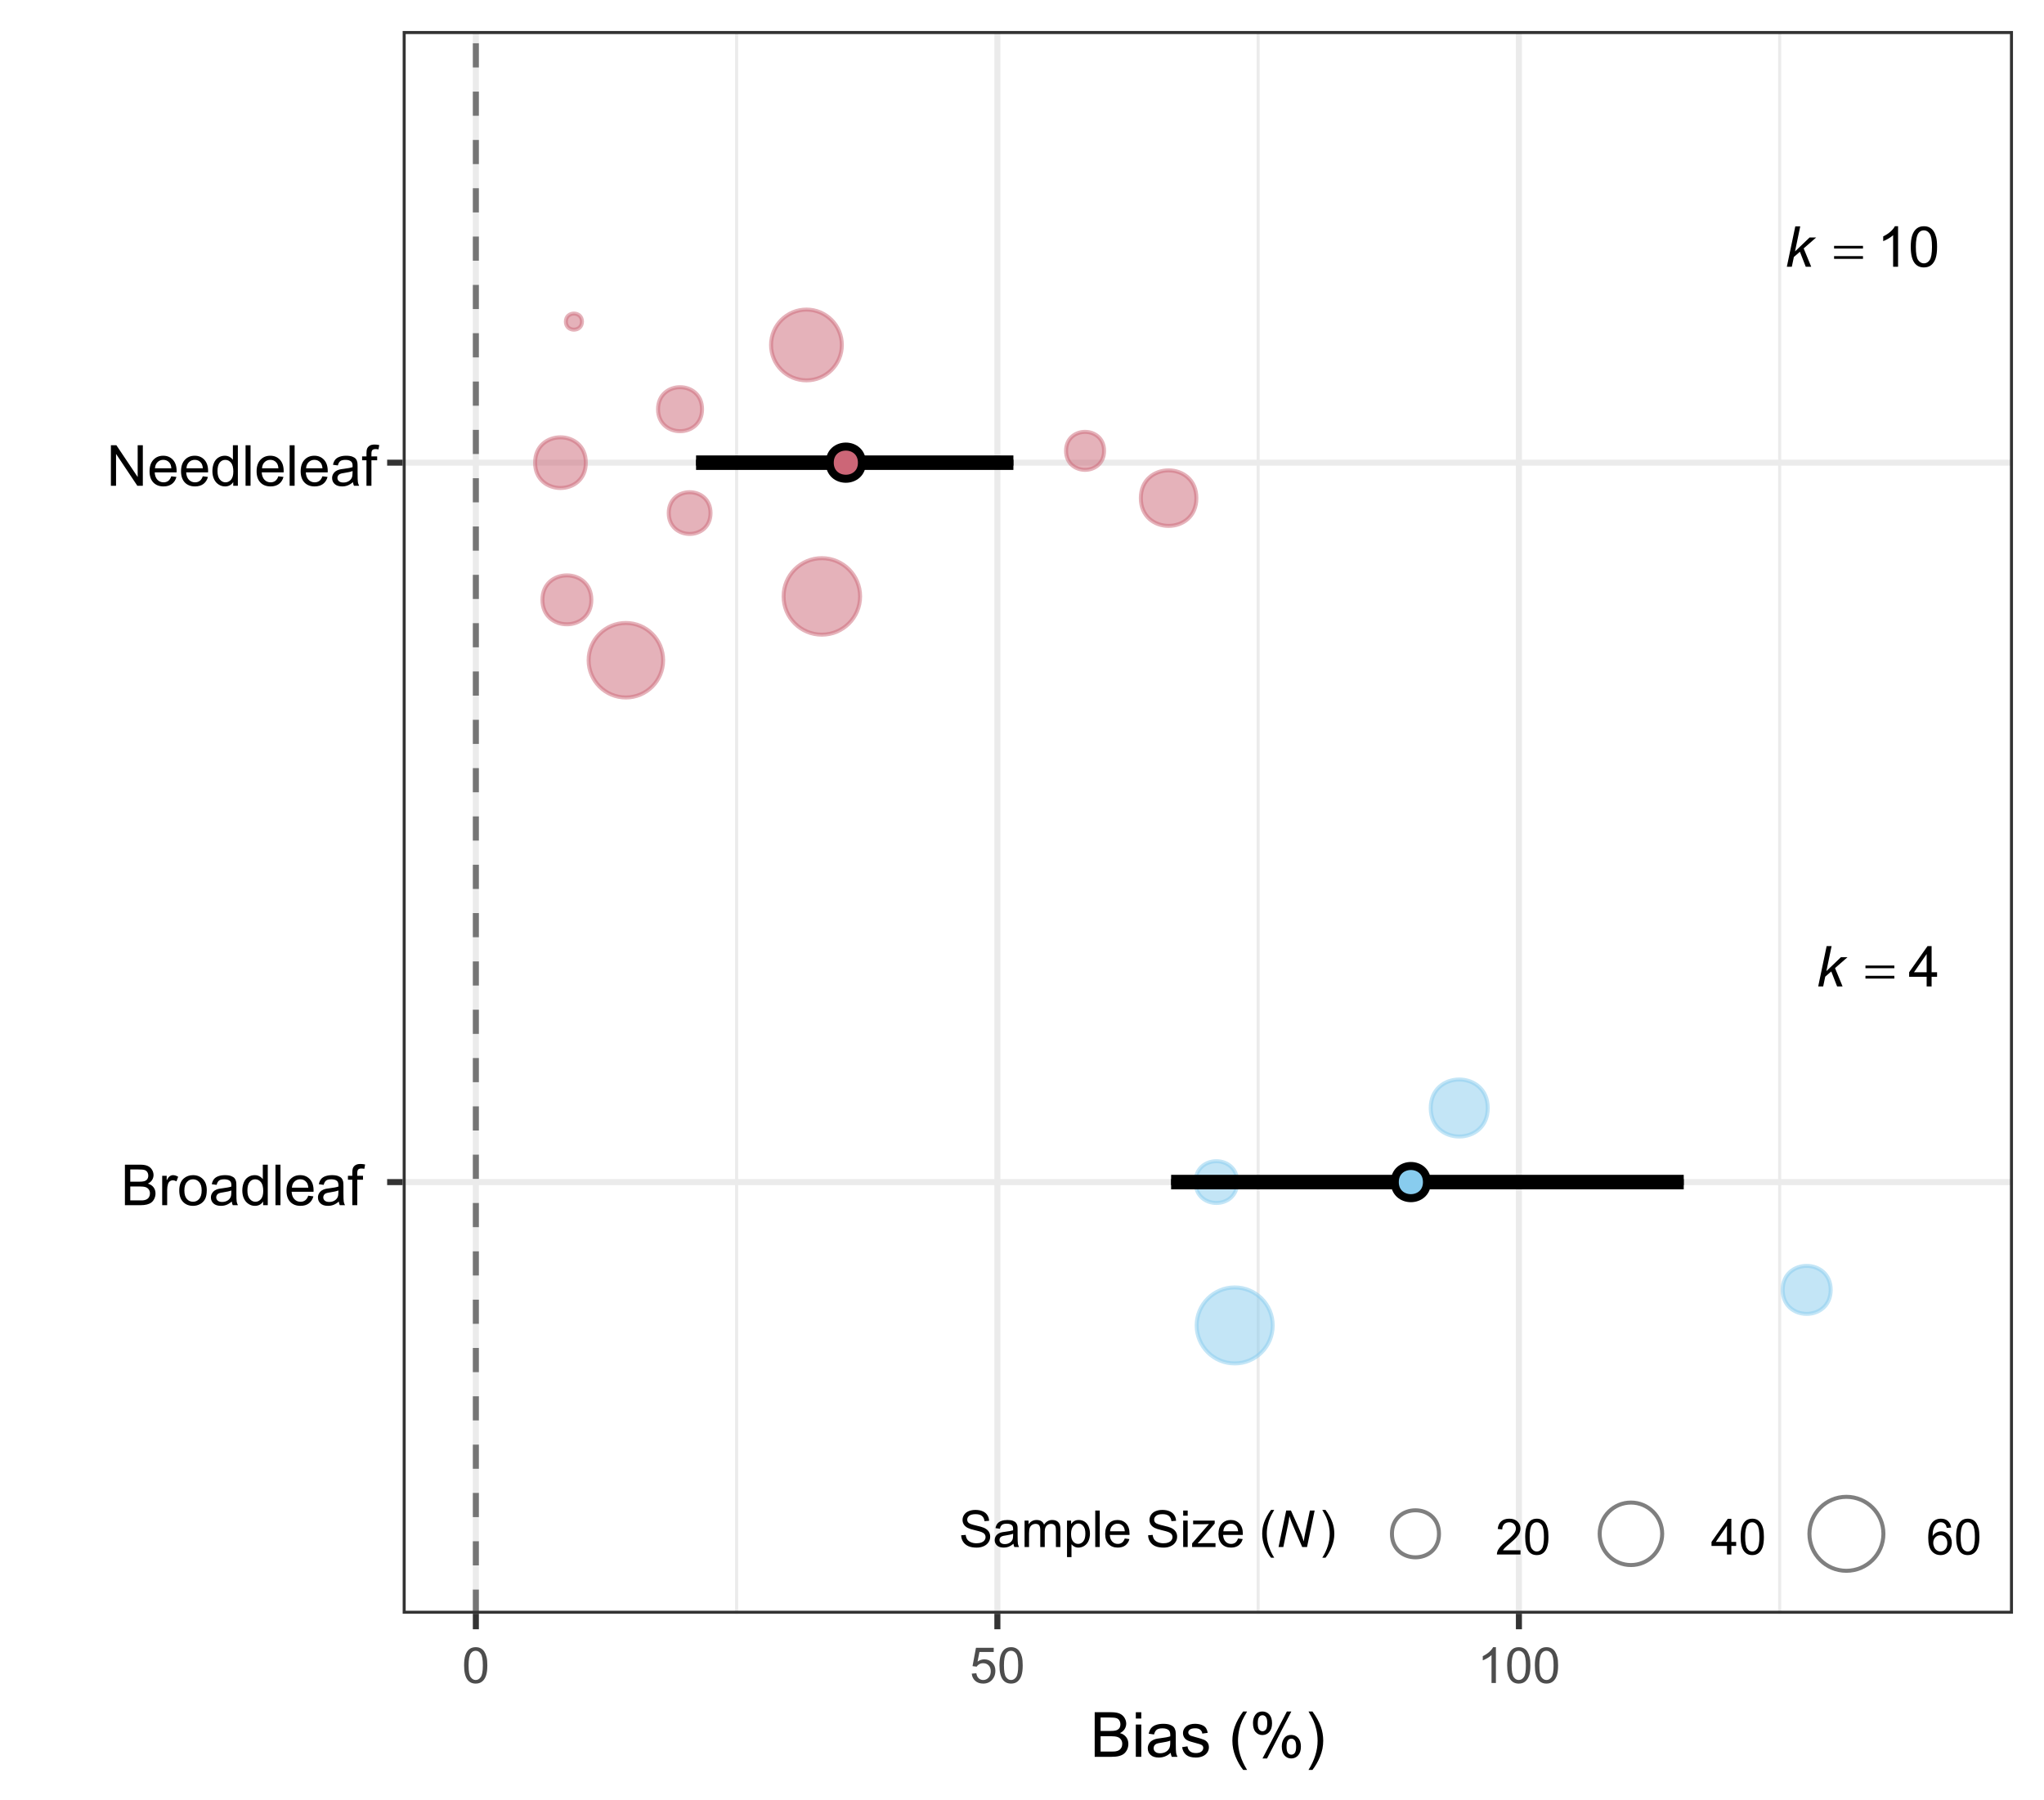 <?xml version="1.0" encoding="UTF-8"?>
<svg xmlns="http://www.w3.org/2000/svg" xmlns:xlink="http://www.w3.org/1999/xlink" width="361" height="318" viewBox="0 0 361 318">
<defs>
<g>
<g id="glyph-0-0">
<path d="M 0.34 0 L 1.832 -7.129 L 2.707 -7.129 L 1.785 -2.707 L 4.352 -5.164 L 5.516 -5.164 L 3.312 -3.238 L 4.645 0 L 3.68 0 L 2.648 -2.648 L 1.582 -1.727 L 1.219 0 Z M 0.34 0 "/>
</g>
<g id="glyph-1-0">
<path d="M 0.18 -3.691 L 5.285 -3.691 L 5.285 -3.219 L 0.18 -3.219 L 0.18 -3.691 M 0.18 -1.875 L 5.285 -1.875 L 5.285 -1.395 L 0.18 -1.395 Z M 0.18 -1.875 "/>
</g>
<g id="glyph-2-0">
<path d="M 3.219 0 L 3.219 -1.707 L 0.125 -1.707 L 0.125 -2.508 L 3.379 -7.129 L 4.094 -7.129 L 4.094 -2.508 L 5.059 -2.508 L 5.059 -1.707 L 4.094 -1.707 L 4.094 0 L 3.219 0 M 3.219 -2.508 L 3.219 -5.723 L 0.988 -2.508 Z M 3.219 -2.508 "/>
</g>
<g id="glyph-2-1">
<path d="M 3.711 0 L 2.836 0 L 2.836 -5.578 C 2.625 -5.375 2.348 -5.176 2.004 -4.973 C 1.664 -4.773 1.355 -4.621 1.086 -4.523 L 1.086 -5.367 C 1.574 -5.598 2 -5.879 2.367 -6.203 C 2.734 -6.531 2.992 -6.852 3.145 -7.156 L 3.711 -7.156 Z M 3.711 0 "/>
</g>
<g id="glyph-2-2">
<path d="M 0.414 -3.516 C 0.414 -4.359 0.5 -5.035 0.672 -5.551 C 0.848 -6.062 1.105 -6.461 1.445 -6.738 C 1.789 -7.02 2.219 -7.156 2.738 -7.156 C 3.121 -7.156 3.457 -7.082 3.746 -6.926 C 4.031 -6.773 4.27 -6.551 4.457 -6.262 C 4.648 -5.969 4.793 -5.617 4.902 -5.199 C 5.008 -4.785 5.062 -4.223 5.062 -3.516 C 5.062 -2.68 4.977 -2.004 4.805 -1.492 C 4.633 -0.977 4.375 -0.578 4.035 -0.301 C 3.691 -0.02 3.258 0.121 2.738 0.121 C 2.051 0.121 1.512 -0.125 1.117 -0.617 C 0.648 -1.211 0.414 -2.176 0.414 -3.516 M 1.312 -3.516 C 1.312 -2.344 1.449 -1.566 1.723 -1.18 C 1.996 -0.793 2.336 -0.598 2.738 -0.598 C 3.141 -0.598 3.477 -0.793 3.75 -1.18 C 4.023 -1.57 4.164 -2.348 4.164 -3.516 C 4.164 -4.688 4.023 -5.469 3.75 -5.855 C 3.477 -6.242 3.137 -6.434 2.727 -6.434 C 2.324 -6.434 2.004 -6.262 1.766 -5.922 C 1.465 -5.488 1.312 -4.688 1.312 -3.516 Z M 1.312 -3.516 "/>
</g>
<g id="glyph-3-0">
<path d="M 0.734 0 L 0.734 -7.156 L 3.418 -7.156 C 3.965 -7.156 4.402 -7.086 4.734 -6.941 C 5.062 -6.797 5.324 -6.574 5.512 -6.273 C 5.699 -5.973 5.789 -5.656 5.789 -5.328 C 5.789 -5.02 5.707 -4.734 5.543 -4.461 C 5.375 -4.191 5.125 -3.973 4.789 -3.809 C 5.223 -3.68 5.555 -3.465 5.789 -3.16 C 6.02 -2.852 6.137 -2.492 6.137 -2.074 C 6.137 -1.738 6.066 -1.43 5.926 -1.141 C 5.785 -0.852 5.609 -0.629 5.398 -0.473 C 5.191 -0.316 4.93 -0.199 4.617 -0.121 C 4.301 -0.039 3.918 0 3.461 0 L 0.734 0 M 1.68 -4.148 L 3.227 -4.148 C 3.648 -4.148 3.949 -4.18 4.133 -4.234 C 4.371 -4.305 4.555 -4.422 4.676 -4.59 C 4.797 -4.758 4.859 -4.965 4.859 -5.215 C 4.859 -5.453 4.801 -5.66 4.688 -5.844 C 4.574 -6.023 4.41 -6.148 4.199 -6.215 C 3.988 -6.281 3.625 -6.312 3.109 -6.312 L 1.68 -6.312 L 1.68 -4.148 M 1.68 -0.844 L 3.461 -0.844 C 3.77 -0.844 3.984 -0.855 4.105 -0.879 C 4.324 -0.918 4.508 -0.984 4.652 -1.074 C 4.801 -1.164 4.922 -1.297 5.016 -1.473 C 5.109 -1.645 5.156 -1.848 5.156 -2.074 C 5.156 -2.344 5.086 -2.574 4.953 -2.77 C 4.812 -2.969 4.625 -3.105 4.383 -3.188 C 4.141 -3.266 3.789 -3.305 3.336 -3.305 L 1.68 -3.305 Z M 1.68 -0.844 "/>
</g>
<g id="glyph-3-1">
<path d="M 0.648 0 L 0.648 -5.188 L 1.441 -5.188 L 1.441 -4.398 C 1.641 -4.766 1.828 -5.008 2 -5.125 C 2.172 -5.242 2.359 -5.305 2.562 -5.305 C 2.859 -5.305 3.16 -5.207 3.469 -5.02 L 3.164 -4.203 C 2.949 -4.332 2.734 -4.395 2.52 -4.395 C 2.328 -4.395 2.156 -4.336 2 -4.223 C 1.848 -4.105 1.738 -3.945 1.676 -3.742 C 1.578 -3.43 1.527 -3.086 1.527 -2.715 L 1.527 0 Z M 0.648 0 "/>
</g>
<g id="glyph-3-2">
<path d="M 0.332 -2.594 C 0.332 -3.555 0.598 -4.266 1.133 -4.727 C 1.578 -5.109 2.121 -5.305 2.766 -5.305 C 3.477 -5.305 4.059 -5.07 4.512 -4.602 C 4.965 -4.137 5.191 -3.488 5.191 -2.664 C 5.191 -2 5.09 -1.473 4.891 -1.09 C 4.691 -0.707 4.398 -0.41 4.016 -0.199 C 3.633 0.012 3.215 0.117 2.766 0.117 C 2.039 0.117 1.449 -0.117 1.004 -0.582 C 0.555 -1.047 0.332 -1.719 0.332 -2.594 M 1.234 -2.594 C 1.234 -1.93 1.379 -1.43 1.672 -1.102 C 1.961 -0.77 2.324 -0.605 2.766 -0.605 C 3.199 -0.605 3.562 -0.773 3.852 -1.102 C 4.141 -1.438 4.289 -1.941 4.289 -2.621 C 4.289 -3.262 4.141 -3.75 3.852 -4.078 C 3.559 -4.41 3.195 -4.574 2.766 -4.574 C 2.324 -4.574 1.961 -4.41 1.672 -4.082 C 1.379 -3.754 1.234 -3.258 1.234 -2.594 Z M 1.234 -2.594 "/>
</g>
<g id="glyph-3-3">
<path d="M 4.043 -0.641 C 3.719 -0.363 3.402 -0.168 3.102 -0.055 C 2.801 0.059 2.48 0.117 2.133 0.117 C 1.562 0.117 1.125 -0.023 0.82 -0.301 C 0.516 -0.578 0.359 -0.934 0.359 -1.367 C 0.359 -1.621 0.418 -1.852 0.535 -2.062 C 0.648 -2.273 0.801 -2.441 0.988 -2.57 C 1.176 -2.695 1.387 -2.793 1.621 -2.855 C 1.793 -2.902 2.055 -2.945 2.402 -2.988 C 3.113 -3.074 3.633 -3.172 3.969 -3.289 C 3.973 -3.41 3.977 -3.488 3.977 -3.52 C 3.977 -3.879 3.891 -4.129 3.727 -4.277 C 3.5 -4.477 3.168 -4.574 2.727 -4.574 C 2.312 -4.574 2.008 -4.504 1.809 -4.359 C 1.613 -4.215 1.465 -3.957 1.371 -3.59 L 0.512 -3.707 C 0.59 -4.074 0.719 -4.371 0.898 -4.598 C 1.078 -4.824 1.336 -4.996 1.676 -5.121 C 2.012 -5.242 2.406 -5.305 2.852 -5.305 C 3.293 -5.305 3.652 -5.25 3.93 -5.148 C 4.207 -5.043 4.41 -4.91 4.539 -4.754 C 4.672 -4.594 4.762 -4.395 4.812 -4.156 C 4.844 -4.004 4.859 -3.734 4.859 -3.344 L 4.859 -2.172 C 4.859 -1.355 4.879 -0.84 4.914 -0.621 C 4.953 -0.406 5.027 -0.199 5.137 0 L 4.219 0 C 4.129 -0.184 4.07 -0.395 4.043 -0.641 M 3.969 -2.602 C 3.652 -2.473 3.172 -2.363 2.535 -2.27 C 2.172 -2.219 1.918 -2.16 1.766 -2.094 C 1.617 -2.031 1.504 -1.934 1.422 -1.809 C 1.34 -1.684 1.297 -1.543 1.297 -1.391 C 1.297 -1.156 1.387 -0.961 1.566 -0.805 C 1.742 -0.648 2 -0.57 2.344 -0.57 C 2.684 -0.57 2.984 -0.645 3.246 -0.793 C 3.512 -0.941 3.703 -1.145 3.828 -1.402 C 3.922 -1.602 3.969 -1.895 3.969 -2.281 Z M 3.969 -2.602 "/>
</g>
<g id="glyph-3-4">
<path d="M 4.023 0 L 4.023 -0.656 C 3.695 -0.141 3.211 0.117 2.574 0.117 C 2.16 0.117 1.781 0.004 1.434 -0.227 C 1.086 -0.453 0.816 -0.77 0.629 -1.18 C 0.438 -1.586 0.344 -2.059 0.344 -2.586 C 0.344 -3.105 0.43 -3.574 0.602 -3.996 C 0.773 -4.418 1.031 -4.742 1.375 -4.965 C 1.723 -5.191 2.109 -5.305 2.535 -5.305 C 2.848 -5.305 3.125 -5.238 3.367 -5.105 C 3.613 -4.973 3.812 -4.801 3.965 -4.59 L 3.965 -7.156 L 4.84 -7.156 L 4.84 0 L 4.023 0 M 1.246 -2.586 C 1.246 -1.922 1.387 -1.426 1.664 -1.098 C 1.945 -0.77 2.273 -0.605 2.656 -0.605 C 3.039 -0.605 3.367 -0.762 3.637 -1.078 C 3.902 -1.391 4.039 -1.871 4.039 -2.516 C 4.039 -3.223 3.902 -3.746 3.629 -4.078 C 3.355 -4.41 3.016 -4.574 2.617 -4.574 C 2.227 -4.574 1.898 -4.414 1.637 -4.098 C 1.375 -3.777 1.246 -3.273 1.246 -2.586 Z M 1.246 -2.586 "/>
</g>
<g id="glyph-3-5">
<path d="M 0.641 0 L 0.641 -7.156 L 1.52 -7.156 L 1.52 0 Z M 0.641 0 "/>
</g>
<g id="glyph-3-6">
<path d="M 4.211 -1.672 L 5.117 -1.559 C 4.973 -1.027 4.707 -0.613 4.32 -0.32 C 3.934 -0.031 3.438 0.117 2.836 0.117 C 2.078 0.117 1.477 -0.117 1.031 -0.582 C 0.59 -1.051 0.367 -1.707 0.367 -2.547 C 0.367 -3.422 0.59 -4.098 1.039 -4.578 C 1.488 -5.062 2.07 -5.305 2.789 -5.305 C 3.48 -5.305 4.047 -5.066 4.488 -4.594 C 4.926 -4.121 5.148 -3.457 5.148 -2.602 C 5.148 -2.551 5.145 -2.473 5.141 -2.367 L 1.273 -2.367 C 1.309 -1.797 1.469 -1.363 1.758 -1.059 C 2.047 -0.758 2.41 -0.605 2.844 -0.605 C 3.164 -0.605 3.438 -0.691 3.668 -0.859 C 3.895 -1.027 4.074 -1.297 4.211 -1.672 M 1.324 -3.09 L 4.219 -3.09 C 4.18 -3.527 4.07 -3.855 3.887 -4.07 C 3.605 -4.41 3.242 -4.578 2.797 -4.578 C 2.395 -4.578 2.055 -4.445 1.781 -4.176 C 1.504 -3.906 1.352 -3.543 1.324 -3.09 Z M 1.324 -3.09 "/>
</g>
<g id="glyph-3-7">
<path d="M 0.867 0 L 0.867 -4.5 L 0.094 -4.5 L 0.094 -5.188 L 0.867 -5.188 L 0.867 -5.738 C 0.867 -6.086 0.898 -6.344 0.961 -6.516 C 1.047 -6.742 1.195 -6.926 1.41 -7.066 C 1.621 -7.211 1.922 -7.281 2.305 -7.281 C 2.551 -7.281 2.824 -7.25 3.125 -7.191 L 2.992 -6.426 C 2.812 -6.457 2.637 -6.477 2.477 -6.477 C 2.207 -6.477 2.02 -6.418 1.91 -6.305 C 1.797 -6.191 1.742 -5.977 1.742 -5.664 L 1.742 -5.188 L 2.754 -5.188 L 2.754 -4.5 L 1.742 -4.5 L 1.742 0 Z M 0.867 0 "/>
</g>
<g id="glyph-3-8">
<path d="M 0.762 0 L 0.762 -7.156 L 1.734 -7.156 L 5.492 -1.539 L 5.492 -7.156 L 6.402 -7.156 L 6.402 0 L 5.43 0 L 1.672 -5.625 L 1.672 0 Z M 0.762 0 "/>
</g>
<g id="glyph-4-0">
<path d="M 0.367 -3.105 C 0.367 -3.852 0.441 -4.449 0.594 -4.906 C 0.75 -5.359 0.977 -5.711 1.277 -5.957 C 1.582 -6.203 1.961 -6.324 2.418 -6.324 C 2.758 -6.324 3.055 -6.258 3.309 -6.121 C 3.562 -5.984 3.773 -5.789 3.941 -5.531 C 4.105 -5.277 4.238 -4.965 4.332 -4.594 C 4.426 -4.227 4.473 -3.73 4.473 -3.105 C 4.473 -2.367 4.398 -1.77 4.246 -1.316 C 4.094 -0.863 3.867 -0.512 3.562 -0.266 C 3.262 -0.016 2.879 0.109 2.418 0.109 C 1.812 0.109 1.336 -0.109 0.988 -0.547 C 0.574 -1.07 0.367 -1.922 0.367 -3.105 M 1.16 -3.105 C 1.16 -2.074 1.281 -1.383 1.523 -1.043 C 1.766 -0.699 2.062 -0.527 2.418 -0.527 C 2.773 -0.527 3.074 -0.699 3.316 -1.043 C 3.559 -1.387 3.68 -2.074 3.68 -3.105 C 3.68 -4.145 3.559 -4.832 3.316 -5.172 C 3.074 -5.516 2.773 -5.684 2.41 -5.684 C 2.055 -5.684 1.773 -5.535 1.559 -5.234 C 1.293 -4.852 1.16 -4.141 1.16 -3.105 Z M 1.16 -3.105 "/>
</g>
<g id="glyph-4-1">
<path d="M 0.367 -1.648 L 1.176 -1.719 C 1.238 -1.324 1.379 -1.027 1.598 -0.828 C 1.816 -0.629 2.078 -0.527 2.391 -0.527 C 2.762 -0.527 3.078 -0.668 3.336 -0.949 C 3.594 -1.23 3.723 -1.602 3.723 -2.066 C 3.723 -2.508 3.598 -2.855 3.348 -3.109 C 3.102 -3.367 2.777 -3.492 2.375 -3.492 C 2.125 -3.492 1.902 -3.438 1.703 -3.324 C 1.5 -3.211 1.344 -3.062 1.23 -2.883 L 0.504 -2.977 L 1.113 -6.215 L 4.246 -6.215 L 4.246 -5.473 L 1.73 -5.473 L 1.391 -3.781 C 1.77 -4.043 2.168 -4.176 2.582 -4.176 C 3.133 -4.176 3.598 -3.984 3.977 -3.605 C 4.352 -3.223 4.543 -2.734 4.543 -2.137 C 4.543 -1.566 4.375 -1.074 4.043 -0.656 C 3.641 -0.148 3.09 0.109 2.391 0.109 C 1.816 0.109 1.348 -0.055 0.984 -0.375 C 0.625 -0.695 0.418 -1.121 0.367 -1.648 Z M 0.367 -1.648 "/>
</g>
<g id="glyph-4-2">
<path d="M 3.277 0 L 2.504 0 L 2.504 -4.93 C 2.32 -4.75 2.074 -4.574 1.773 -4.395 C 1.469 -4.219 1.199 -4.086 0.957 -3.996 L 0.957 -4.742 C 1.391 -4.945 1.77 -5.195 2.094 -5.484 C 2.418 -5.773 2.645 -6.055 2.781 -6.324 L 3.277 -6.324 Z M 3.277 0 "/>
</g>
<g id="glyph-4-3">
<path d="M 4.43 -0.742 L 4.43 0 L 0.266 0 C 0.262 -0.188 0.289 -0.367 0.355 -0.539 C 0.461 -0.82 0.633 -1.102 0.867 -1.375 C 1.098 -1.648 1.438 -1.969 1.879 -2.328 C 2.562 -2.891 3.023 -3.336 3.266 -3.664 C 3.508 -3.992 3.625 -4.301 3.625 -4.594 C 3.625 -4.898 3.516 -5.16 3.297 -5.367 C 3.078 -5.578 2.793 -5.684 2.441 -5.684 C 2.066 -5.684 1.77 -5.574 1.547 -5.352 C 1.324 -5.125 1.211 -4.816 1.207 -4.422 L 0.414 -4.504 C 0.469 -5.098 0.672 -5.547 1.027 -5.859 C 1.383 -6.168 1.859 -6.324 2.457 -6.324 C 3.062 -6.324 3.539 -6.156 3.895 -5.824 C 4.246 -5.488 4.422 -5.07 4.422 -4.578 C 4.422 -4.324 4.371 -4.078 4.266 -3.832 C 4.164 -3.59 3.992 -3.332 3.754 -3.062 C 3.516 -2.793 3.117 -2.426 2.562 -1.957 C 2.098 -1.566 1.801 -1.301 1.668 -1.164 C 1.535 -1.023 1.426 -0.883 1.34 -0.742 Z M 4.43 -0.742 "/>
</g>
<g id="glyph-4-4">
<path d="M 2.844 0 L 2.844 -1.508 L 0.113 -1.508 L 0.113 -2.219 L 2.988 -6.301 L 3.617 -6.301 L 3.617 -2.219 L 4.469 -2.219 L 4.469 -1.508 L 3.617 -1.508 L 3.617 0 L 2.844 0 M 2.844 -2.219 L 2.844 -5.059 L 0.871 -2.219 Z M 2.844 -2.219 "/>
</g>
<g id="glyph-4-5">
<path d="M 4.379 -4.758 L 3.609 -4.695 C 3.539 -5 3.441 -5.219 3.316 -5.359 C 3.109 -5.578 2.852 -5.688 2.543 -5.688 C 2.297 -5.688 2.082 -5.621 1.895 -5.484 C 1.652 -5.305 1.461 -5.047 1.32 -4.703 C 1.18 -4.363 1.105 -3.879 1.102 -3.25 C 1.285 -3.531 1.516 -3.742 1.785 -3.879 C 2.051 -4.016 2.336 -4.086 2.629 -4.086 C 3.145 -4.086 3.586 -3.898 3.945 -3.516 C 4.309 -3.137 4.492 -2.648 4.492 -2.047 C 4.492 -1.648 4.406 -1.281 4.234 -0.941 C 4.062 -0.605 3.828 -0.344 3.531 -0.164 C 3.234 0.016 2.895 0.109 2.52 0.109 C 1.875 0.109 1.348 -0.129 0.941 -0.605 C 0.535 -1.078 0.332 -1.859 0.332 -2.949 C 0.332 -4.164 0.555 -5.051 1.004 -5.602 C 1.398 -6.086 1.926 -6.324 2.59 -6.324 C 3.086 -6.324 3.492 -6.188 3.809 -5.91 C 4.125 -5.629 4.316 -5.246 4.379 -4.758 M 1.219 -2.039 C 1.219 -1.773 1.277 -1.52 1.391 -1.277 C 1.504 -1.031 1.66 -0.848 1.863 -0.719 C 2.066 -0.594 2.281 -0.527 2.504 -0.527 C 2.832 -0.527 3.113 -0.66 3.348 -0.926 C 3.582 -1.188 3.699 -1.547 3.699 -2 C 3.699 -2.434 3.582 -2.777 3.352 -3.027 C 3.121 -3.277 2.828 -3.402 2.477 -3.402 C 2.125 -3.402 1.828 -3.277 1.586 -3.027 C 1.344 -2.777 1.219 -2.449 1.219 -2.039 Z M 1.219 -2.039 "/>
</g>
<g id="glyph-5-0">
<path d="M 0.805 0 L 0.805 -7.875 L 3.758 -7.875 C 4.359 -7.875 4.844 -7.793 5.207 -7.637 C 5.57 -7.477 5.855 -7.23 6.062 -6.898 C 6.266 -6.566 6.371 -6.223 6.371 -5.859 C 6.371 -5.523 6.277 -5.207 6.098 -4.91 C 5.914 -4.613 5.637 -4.371 5.27 -4.188 C 5.746 -4.051 6.113 -3.812 6.367 -3.477 C 6.625 -3.137 6.75 -2.742 6.75 -2.281 C 6.75 -1.914 6.672 -1.57 6.52 -1.254 C 6.363 -0.938 6.168 -0.691 5.941 -0.52 C 5.711 -0.348 5.426 -0.219 5.078 -0.133 C 4.734 -0.043 4.309 0 3.809 0 L 0.805 0 M 1.848 -4.566 L 3.551 -4.566 C 4.012 -4.566 4.344 -4.598 4.543 -4.656 C 4.809 -4.734 5.008 -4.867 5.145 -5.047 C 5.277 -5.23 5.344 -5.461 5.344 -5.734 C 5.344 -5.996 5.281 -6.227 5.156 -6.426 C 5.031 -6.625 4.852 -6.762 4.617 -6.836 C 4.387 -6.906 3.988 -6.945 3.422 -6.945 L 1.848 -6.945 L 1.848 -4.566 M 1.848 -0.93 L 3.809 -0.93 C 4.145 -0.93 4.383 -0.941 4.516 -0.969 C 4.758 -1.008 4.957 -1.082 5.117 -1.18 C 5.281 -1.281 5.414 -1.43 5.516 -1.621 C 5.621 -1.812 5.672 -2.031 5.672 -2.281 C 5.672 -2.578 5.598 -2.832 5.445 -3.047 C 5.297 -3.266 5.086 -3.418 4.82 -3.504 C 4.555 -3.594 4.168 -3.637 3.668 -3.637 L 1.848 -3.637 Z M 1.848 -0.93 "/>
</g>
<g id="glyph-5-1">
<path d="M 0.73 -6.762 L 0.73 -7.875 L 1.695 -7.875 L 1.695 -6.762 L 0.73 -6.762 M 0.73 0 L 0.73 -5.703 L 1.695 -5.703 L 1.695 0 Z M 0.73 0 "/>
</g>
<g id="glyph-5-2">
<path d="M 4.445 -0.703 C 4.09 -0.398 3.746 -0.184 3.414 -0.059 C 3.082 0.066 2.727 0.129 2.348 0.129 C 1.719 0.129 1.238 -0.023 0.902 -0.332 C 0.566 -0.637 0.398 -1.027 0.398 -1.504 C 0.398 -1.781 0.461 -2.039 0.59 -2.27 C 0.715 -2.5 0.883 -2.688 1.086 -2.824 C 1.293 -2.965 1.523 -3.07 1.781 -3.141 C 1.973 -3.191 2.258 -3.242 2.641 -3.289 C 3.422 -3.379 3.996 -3.492 4.367 -3.621 C 4.371 -3.754 4.371 -3.836 4.371 -3.871 C 4.371 -4.266 4.281 -4.543 4.098 -4.703 C 3.852 -4.922 3.484 -5.031 2.996 -5.031 C 2.543 -5.031 2.207 -4.953 1.988 -4.793 C 1.773 -4.633 1.613 -4.352 1.508 -3.949 L 0.562 -4.078 C 0.648 -4.48 0.793 -4.809 0.988 -5.059 C 1.184 -5.305 1.469 -5.496 1.844 -5.633 C 2.215 -5.766 2.645 -5.832 3.137 -5.832 C 3.625 -5.832 4.02 -5.777 4.324 -5.66 C 4.629 -5.547 4.852 -5.402 4.996 -5.23 C 5.137 -5.055 5.238 -4.836 5.297 -4.57 C 5.328 -4.406 5.344 -4.109 5.344 -3.68 L 5.344 -2.391 C 5.344 -1.492 5.363 -0.922 5.406 -0.684 C 5.445 -0.445 5.527 -0.219 5.648 0 L 4.641 0 C 4.539 -0.199 4.477 -0.434 4.445 -0.703 M 4.367 -2.863 C 4.016 -2.719 3.488 -2.598 2.789 -2.496 C 2.391 -2.441 2.109 -2.375 1.945 -2.305 C 1.781 -2.234 1.652 -2.129 1.562 -1.988 C 1.473 -1.852 1.43 -1.699 1.43 -1.531 C 1.43 -1.273 1.527 -1.059 1.723 -0.887 C 1.918 -0.715 2.203 -0.629 2.578 -0.629 C 2.949 -0.629 3.281 -0.711 3.57 -0.871 C 3.863 -1.035 4.074 -1.258 4.211 -1.543 C 4.316 -1.762 4.367 -2.082 4.367 -2.508 Z M 4.367 -2.863 "/>
</g>
<g id="glyph-5-3">
<path d="M 0.34 -1.703 L 1.293 -1.852 C 1.348 -1.469 1.496 -1.176 1.742 -0.973 C 1.988 -0.77 2.332 -0.664 2.773 -0.664 C 3.215 -0.664 3.547 -0.758 3.758 -0.938 C 3.977 -1.117 4.082 -1.332 4.082 -1.574 C 4.082 -1.793 3.988 -1.965 3.797 -2.09 C 3.664 -2.176 3.336 -2.285 2.809 -2.418 C 2.102 -2.598 1.609 -2.75 1.336 -2.883 C 1.062 -3.012 0.852 -3.191 0.711 -3.426 C 0.57 -3.656 0.5 -3.91 0.5 -4.188 C 0.5 -4.445 0.559 -4.68 0.676 -4.895 C 0.789 -5.113 0.949 -5.293 1.148 -5.438 C 1.301 -5.547 1.504 -5.641 1.766 -5.719 C 2.023 -5.793 2.301 -5.832 2.602 -5.832 C 3.047 -5.832 3.441 -5.77 3.777 -5.641 C 4.117 -5.512 4.367 -5.336 4.527 -5.117 C 4.688 -4.895 4.801 -4.602 4.859 -4.234 L 3.914 -4.102 C 3.871 -4.398 3.75 -4.625 3.543 -4.789 C 3.336 -4.957 3.047 -5.039 2.668 -5.039 C 2.227 -5.039 1.91 -4.965 1.719 -4.816 C 1.527 -4.672 1.434 -4.5 1.434 -4.301 C 1.434 -4.176 1.473 -4.062 1.551 -3.965 C 1.633 -3.859 1.754 -3.773 1.922 -3.707 C 2.02 -3.672 2.305 -3.586 2.777 -3.461 C 3.461 -3.277 3.938 -3.125 4.207 -3.012 C 4.48 -2.895 4.691 -2.727 4.844 -2.504 C 5 -2.281 5.074 -2.004 5.074 -1.676 C 5.074 -1.352 4.98 -1.051 4.793 -0.766 C 4.605 -0.48 4.336 -0.262 3.98 -0.105 C 3.625 0.051 3.223 0.129 2.777 0.129 C 2.035 0.129 1.473 -0.023 1.082 -0.332 C 0.695 -0.641 0.445 -1.098 0.34 -1.703 Z M 0.34 -1.703 "/>
</g>
<g id="glyph-5-4">
</g>
<g id="glyph-5-5">
<path d="M 2.574 2.316 C 2.039 1.641 1.59 0.855 1.219 -0.047 C 0.852 -0.949 0.664 -1.887 0.664 -2.852 C 0.664 -3.703 0.805 -4.52 1.078 -5.301 C 1.402 -6.207 1.898 -7.109 2.574 -8.008 L 3.266 -8.008 C 2.832 -7.262 2.547 -6.73 2.406 -6.414 C 2.188 -5.918 2.016 -5.402 1.891 -4.867 C 1.738 -4.195 1.66 -3.523 1.66 -2.848 C 1.66 -1.125 2.195 0.598 3.266 2.316 Z M 2.574 2.316 "/>
</g>
<g id="glyph-5-6">
<path d="M 0.641 -5.984 C 0.641 -6.547 0.781 -7.023 1.062 -7.418 C 1.348 -7.812 1.758 -8.008 2.293 -8.008 C 2.789 -8.008 3.195 -7.832 3.52 -7.48 C 3.844 -7.125 4.008 -6.609 4.008 -5.926 C 4.008 -5.258 3.844 -4.746 3.516 -4.387 C 3.188 -4.027 2.785 -3.844 2.305 -3.844 C 1.828 -3.844 1.43 -4.023 1.113 -4.379 C 0.797 -4.73 0.641 -5.266 0.641 -5.984 M 2.32 -7.344 C 2.082 -7.344 1.879 -7.238 1.723 -7.031 C 1.562 -6.824 1.484 -6.441 1.484 -5.887 C 1.484 -5.383 1.562 -5.027 1.723 -4.82 C 1.887 -4.613 2.086 -4.512 2.32 -4.512 C 2.562 -4.512 2.766 -4.617 2.926 -4.824 C 3.082 -5.031 3.164 -5.41 3.164 -5.961 C 3.164 -6.469 3.082 -6.828 2.922 -7.035 C 2.762 -7.238 2.559 -7.344 2.32 -7.344 M 2.324 0.289 L 6.633 -8.008 L 7.418 -8.008 L 3.125 0.289 L 2.324 0.289 M 5.73 -1.848 C 5.73 -2.414 5.871 -2.891 6.156 -3.285 C 6.438 -3.676 6.852 -3.871 7.391 -3.871 C 7.883 -3.871 8.293 -3.695 8.617 -3.344 C 8.941 -2.992 9.105 -2.473 9.105 -1.789 C 9.105 -1.121 8.941 -0.609 8.613 -0.25 C 8.285 0.109 7.879 0.289 7.395 0.289 C 6.918 0.289 6.523 0.113 6.207 -0.246 C 5.891 -0.602 5.73 -1.137 5.73 -1.848 M 7.418 -3.207 C 7.176 -3.207 6.973 -3.102 6.812 -2.895 C 6.652 -2.688 6.574 -2.305 6.574 -1.75 C 6.574 -1.25 6.656 -0.895 6.816 -0.688 C 6.977 -0.48 7.176 -0.375 7.414 -0.375 C 7.66 -0.375 7.863 -0.48 8.023 -0.688 C 8.18 -0.895 8.262 -1.273 8.262 -1.828 C 8.262 -2.336 8.18 -2.691 8.02 -2.898 C 7.859 -3.105 7.656 -3.207 7.418 -3.207 Z M 7.418 -3.207 "/>
</g>
<g id="glyph-5-7">
<path d="M 1.359 2.316 L 0.664 2.316 C 1.738 0.598 2.273 -1.125 2.273 -2.848 C 2.273 -3.52 2.195 -4.188 2.039 -4.852 C 1.918 -5.387 1.75 -5.902 1.531 -6.398 C 1.391 -6.719 1.102 -7.258 0.664 -8.008 L 1.359 -8.008 C 2.031 -7.109 2.531 -6.207 2.852 -5.301 C 3.129 -4.52 3.266 -3.703 3.266 -2.852 C 3.266 -1.887 3.082 -0.949 2.711 -0.047 C 2.34 0.855 1.891 1.641 1.359 2.316 Z M 1.359 2.316 "/>
</g>
<g id="glyph-6-0">
<path d="M 0.406 -2.07 L 1.207 -2.141 C 1.246 -1.816 1.336 -1.555 1.473 -1.348 C 1.613 -1.141 1.828 -0.973 2.121 -0.848 C 2.414 -0.719 2.746 -0.656 3.109 -0.656 C 3.438 -0.656 3.723 -0.703 3.973 -0.801 C 4.223 -0.898 4.406 -1.027 4.527 -1.199 C 4.648 -1.367 4.711 -1.551 4.711 -1.75 C 4.711 -1.953 4.652 -2.129 4.535 -2.277 C 4.418 -2.43 4.223 -2.555 3.953 -2.66 C 3.781 -2.727 3.398 -2.832 2.809 -2.973 C 2.215 -3.113 1.801 -3.25 1.562 -3.375 C 1.258 -3.535 1.027 -3.734 0.875 -3.977 C 0.727 -4.215 0.648 -4.48 0.648 -4.777 C 0.648 -5.102 0.742 -5.406 0.926 -5.688 C 1.113 -5.973 1.383 -6.188 1.734 -6.332 C 2.09 -6.48 2.484 -6.551 2.918 -6.551 C 3.395 -6.551 3.816 -6.477 4.18 -6.32 C 4.547 -6.168 4.828 -5.941 5.023 -5.641 C 5.219 -5.344 5.324 -5.004 5.34 -4.629 L 4.523 -4.566 C 4.477 -4.973 4.328 -5.281 4.074 -5.488 C 3.824 -5.695 3.449 -5.801 2.953 -5.801 C 2.438 -5.801 2.062 -5.707 1.824 -5.516 C 1.59 -5.328 1.473 -5.102 1.473 -4.836 C 1.473 -4.602 1.555 -4.414 1.723 -4.262 C 1.887 -4.113 2.316 -3.961 3.008 -3.805 C 3.699 -3.648 4.176 -3.508 4.434 -3.391 C 4.809 -3.219 5.086 -3 5.266 -2.734 C 5.441 -2.469 5.531 -2.164 5.531 -1.82 C 5.531 -1.477 5.434 -1.152 5.238 -0.852 C 5.043 -0.547 4.762 -0.312 4.391 -0.145 C 4.023 0.027 3.609 0.109 3.152 0.109 C 2.566 0.109 2.078 0.023 1.684 -0.145 C 1.293 -0.316 0.98 -0.57 0.758 -0.91 C 0.535 -1.254 0.414 -1.641 0.406 -2.07 Z M 0.406 -2.07 "/>
</g>
<g id="glyph-6-1">
<path d="M 3.641 -0.574 C 3.344 -0.328 3.062 -0.152 2.793 -0.047 C 2.523 0.055 2.23 0.105 1.922 0.105 C 1.406 0.105 1.012 -0.02 0.738 -0.27 C 0.461 -0.52 0.324 -0.84 0.324 -1.23 C 0.324 -1.461 0.379 -1.668 0.48 -1.855 C 0.586 -2.047 0.723 -2.195 0.891 -2.312 C 1.059 -2.426 1.25 -2.512 1.461 -2.57 C 1.613 -2.613 1.848 -2.652 2.164 -2.688 C 2.801 -2.766 3.27 -2.855 3.574 -2.961 C 3.574 -3.07 3.578 -3.141 3.578 -3.168 C 3.578 -3.492 3.504 -3.719 3.352 -3.852 C 3.152 -4.027 2.852 -4.117 2.453 -4.117 C 2.078 -4.117 1.805 -4.051 1.629 -3.922 C 1.449 -3.793 1.32 -3.562 1.234 -3.23 L 0.461 -3.336 C 0.531 -3.668 0.648 -3.934 0.809 -4.137 C 0.969 -4.34 1.203 -4.496 1.508 -4.609 C 1.812 -4.719 2.164 -4.773 2.566 -4.773 C 2.965 -4.773 3.289 -4.727 3.539 -4.633 C 3.785 -4.539 3.969 -4.422 4.086 -4.277 C 4.203 -4.137 4.285 -3.957 4.332 -3.738 C 4.359 -3.605 4.371 -3.363 4.371 -3.012 L 4.371 -1.957 C 4.371 -1.219 4.391 -0.754 4.422 -0.559 C 4.457 -0.367 4.523 -0.18 4.625 0 L 3.797 0 C 3.715 -0.164 3.66 -0.355 3.641 -0.574 M 3.574 -2.344 C 3.285 -2.227 2.855 -2.125 2.281 -2.043 C 1.957 -1.996 1.727 -1.945 1.59 -1.887 C 1.457 -1.828 1.352 -1.742 1.277 -1.629 C 1.207 -1.516 1.168 -1.391 1.168 -1.254 C 1.168 -1.043 1.25 -0.867 1.41 -0.727 C 1.566 -0.586 1.801 -0.516 2.109 -0.516 C 2.414 -0.516 2.684 -0.582 2.922 -0.715 C 3.16 -0.848 3.332 -1.031 3.445 -1.262 C 3.531 -1.441 3.574 -1.703 3.574 -2.051 Z M 3.574 -2.344 "/>
</g>
<g id="glyph-6-2">
<path d="M 0.594 0 L 0.594 -4.668 L 1.301 -4.668 L 1.301 -4.012 C 1.445 -4.242 1.641 -4.426 1.887 -4.562 C 2.129 -4.703 2.406 -4.773 2.715 -4.773 C 3.062 -4.773 3.344 -4.699 3.566 -4.559 C 3.789 -4.414 3.941 -4.211 4.035 -3.953 C 4.402 -4.5 4.883 -4.773 5.477 -4.773 C 5.938 -4.773 6.293 -4.645 6.543 -4.387 C 6.793 -4.133 6.918 -3.738 6.918 -3.203 L 6.918 0 L 6.129 0 L 6.129 -2.941 C 6.129 -3.258 6.105 -3.484 6.055 -3.625 C 6.004 -3.762 5.91 -3.875 5.773 -3.961 C 5.641 -4.043 5.48 -4.086 5.301 -4.086 C 4.973 -4.086 4.699 -3.977 4.484 -3.758 C 4.266 -3.543 4.156 -3.191 4.156 -2.711 L 4.156 0 L 3.367 0 L 3.367 -3.031 C 3.367 -3.383 3.301 -3.648 3.172 -3.824 C 3.043 -4 2.832 -4.086 2.539 -4.086 C 2.316 -4.086 2.113 -4.027 1.922 -3.91 C 1.734 -3.793 1.598 -3.621 1.512 -3.398 C 1.426 -3.172 1.383 -2.848 1.383 -2.422 L 1.383 0 Z M 0.594 0 "/>
</g>
<g id="glyph-6-3">
<path d="M 0.594 1.789 L 0.594 -4.668 L 1.312 -4.668 L 1.312 -4.062 C 1.484 -4.297 1.676 -4.477 1.891 -4.594 C 2.102 -4.715 2.363 -4.773 2.668 -4.773 C 3.066 -4.773 3.418 -4.668 3.723 -4.465 C 4.027 -4.258 4.258 -3.969 4.414 -3.598 C 4.566 -3.223 4.645 -2.812 4.645 -2.367 C 4.645 -1.891 4.559 -1.461 4.387 -1.078 C 4.215 -0.695 3.969 -0.402 3.641 -0.199 C 3.312 0.004 2.969 0.105 2.609 0.105 C 2.348 0.105 2.109 0.051 1.902 -0.062 C 1.691 -0.172 1.52 -0.312 1.383 -0.484 L 1.383 1.789 L 0.594 1.789 M 1.309 -2.309 C 1.309 -1.707 1.43 -1.262 1.676 -0.977 C 1.918 -0.688 2.211 -0.547 2.559 -0.547 C 2.91 -0.547 3.211 -0.695 3.461 -0.992 C 3.711 -1.289 3.836 -1.75 3.836 -2.375 C 3.836 -2.969 3.715 -3.414 3.469 -3.711 C 3.227 -4.004 2.934 -4.152 2.594 -4.152 C 2.254 -4.152 1.957 -3.996 1.699 -3.68 C 1.438 -3.367 1.309 -2.906 1.309 -2.309 Z M 1.309 -2.309 "/>
</g>
<g id="glyph-6-4">
<path d="M 0.574 0 L 0.574 -6.441 L 1.367 -6.441 L 1.367 0 Z M 0.574 0 "/>
</g>
<g id="glyph-6-5">
<path d="M 3.789 -1.504 L 4.605 -1.402 C 4.477 -0.926 4.238 -0.555 3.891 -0.289 C 3.539 -0.027 3.094 0.105 2.555 0.105 C 1.871 0.105 1.328 -0.105 0.93 -0.523 C 0.531 -0.945 0.328 -1.535 0.328 -2.293 C 0.328 -3.078 0.531 -3.688 0.938 -4.121 C 1.34 -4.555 1.863 -4.773 2.508 -4.773 C 3.133 -4.773 3.645 -4.559 4.039 -4.137 C 4.434 -3.711 4.633 -3.113 4.633 -2.344 C 4.633 -2.297 4.629 -2.227 4.629 -2.133 L 1.148 -2.133 C 1.176 -1.617 1.32 -1.227 1.582 -0.953 C 1.844 -0.68 2.168 -0.547 2.559 -0.547 C 2.848 -0.547 3.094 -0.621 3.301 -0.773 C 3.504 -0.926 3.668 -1.168 3.789 -1.504 M 1.191 -2.781 L 3.797 -2.781 C 3.762 -3.176 3.66 -3.469 3.5 -3.664 C 3.246 -3.969 2.918 -4.121 2.52 -4.121 C 2.156 -4.121 1.848 -4 1.602 -3.758 C 1.355 -3.516 1.219 -3.188 1.191 -2.781 Z M 1.191 -2.781 "/>
</g>
<g id="glyph-6-6">
</g>
<g id="glyph-6-7">
<path d="M 0.598 -5.531 L 0.598 -6.441 L 1.391 -6.441 L 1.391 -5.531 L 0.598 -5.531 M 0.598 0 L 0.598 -4.668 L 1.391 -4.668 L 1.391 0 Z M 0.598 0 "/>
</g>
<g id="glyph-6-8">
<path d="M 0.176 0 L 0.176 -0.641 L 3.148 -4.051 C 2.809 -4.035 2.512 -4.023 2.254 -4.023 L 0.352 -4.023 L 0.352 -4.668 L 4.164 -4.668 L 4.164 -4.145 L 1.641 -1.184 L 1.152 -0.641 C 1.504 -0.668 1.84 -0.68 2.148 -0.68 L 4.305 -0.68 L 4.305 0 Z M 0.176 0 "/>
</g>
<g id="glyph-6-9">
<path d="M 2.105 1.895 C 1.668 1.344 1.301 0.699 0.996 -0.039 C 0.695 -0.777 0.547 -1.543 0.547 -2.332 C 0.547 -3.031 0.656 -3.699 0.883 -4.336 C 1.148 -5.078 1.555 -5.816 2.105 -6.551 L 2.672 -6.551 C 2.316 -5.941 2.082 -5.508 1.969 -5.246 C 1.789 -4.844 1.648 -4.422 1.547 -3.98 C 1.422 -3.434 1.359 -2.883 1.359 -2.328 C 1.359 -0.922 1.797 0.488 2.672 1.895 Z M 2.105 1.895 "/>
</g>
<g id="glyph-6-10">
<path d="M 1.113 1.895 L 0.547 1.895 C 1.422 0.488 1.859 -0.922 1.859 -2.328 C 1.859 -2.879 1.797 -3.426 1.672 -3.969 C 1.57 -4.406 1.43 -4.828 1.254 -5.234 C 1.137 -5.496 0.902 -5.938 0.547 -6.551 L 1.113 -6.551 C 1.664 -5.816 2.07 -5.078 2.332 -4.336 C 2.559 -3.699 2.672 -3.031 2.672 -2.332 C 2.672 -1.543 2.52 -0.777 2.219 -0.039 C 1.914 0.699 1.547 1.344 1.113 1.895 Z M 1.113 1.895 "/>
</g>
<g id="glyph-7-0">
<path d="M 0.438 0 L 1.789 -6.441 L 2.625 -6.441 L 3.711 -4.023 C 4.039 -3.289 4.301 -2.664 4.496 -2.164 C 4.605 -1.867 4.734 -1.473 4.883 -0.977 C 4.961 -1.516 5.062 -2.078 5.18 -2.656 L 5.973 -6.441 L 6.812 -6.441 L 5.469 0 L 4.613 0 L 3.016 -3.723 C 2.73 -4.379 2.508 -4.957 2.352 -5.457 C 2.309 -5.039 2.223 -4.523 2.098 -3.914 L 1.277 0 Z M 0.438 0 "/>
</g>
</g>
<clipPath id="clip-0">
<path clip-rule="nonzero" d="M 71.117 5.48 L 355.523 5.48 L 355.523 285.066 L 71.117 285.066 Z M 71.117 5.48 "/>
</clipPath>
<clipPath id="clip-1">
<path clip-rule="nonzero" d="M 129 5.48 L 131 5.48 L 131 285.066 L 129 285.066 Z M 129 5.48 "/>
</clipPath>
<clipPath id="clip-2">
<path clip-rule="nonzero" d="M 221 5.48 L 223 5.48 L 223 285.066 L 221 285.066 Z M 221 5.48 "/>
</clipPath>
<clipPath id="clip-3">
<path clip-rule="nonzero" d="M 314 5.48 L 315 5.48 L 315 285.066 L 314 285.066 Z M 314 5.48 "/>
</clipPath>
<clipPath id="clip-4">
<path clip-rule="nonzero" d="M 71.117 208 L 355.523 208 L 355.523 210 L 71.117 210 Z M 71.117 208 "/>
</clipPath>
<clipPath id="clip-5">
<path clip-rule="nonzero" d="M 71.117 81 L 355.523 81 L 355.523 83 L 71.117 83 Z M 71.117 81 "/>
</clipPath>
<clipPath id="clip-6">
<path clip-rule="nonzero" d="M 83 5.48 L 85 5.48 L 85 285.066 L 83 285.066 Z M 83 5.48 "/>
</clipPath>
<clipPath id="clip-7">
<path clip-rule="nonzero" d="M 175 5.48 L 177 5.48 L 177 285.066 L 175 285.066 Z M 175 5.48 "/>
</clipPath>
<clipPath id="clip-8">
<path clip-rule="nonzero" d="M 267 5.48 L 269 5.48 L 269 285.066 L 267 285.066 Z M 267 5.48 "/>
</clipPath>
<clipPath id="clip-9">
<path clip-rule="nonzero" d="M 83 5.48 L 85 5.48 L 85 285.066 L 83 285.066 Z M 83 5.48 "/>
</clipPath>
<clipPath id="clip-10">
<path clip-rule="nonzero" d="M 71.117 5.48 L 355.523 5.48 L 355.523 285.066 L 71.117 285.066 Z M 71.117 5.48 "/>
</clipPath>
</defs>
<rect x="-36.1" y="-31.8" width="433.2" height="381.6" fill="rgb(100%, 100%, 100%)" fill-opacity="1"/>
<rect x="-36.1" y="-31.8" width="433.2" height="381.6" fill="rgb(100%, 100%, 100%)" fill-opacity="1"/>
<path fill="none" stroke-width="1.067" stroke-linecap="round" stroke-linejoin="round" stroke="rgb(100%, 100%, 100%)" stroke-opacity="1" stroke-miterlimit="10" d="M 0 318 L 361 318 L 361 0 L 0 0 Z M 0 318 "/>
<g clip-path="url(#clip-0)">
<path fill-rule="nonzero" fill="rgb(100%, 100%, 100%)" fill-opacity="1" d="M 71.117 285.066 L 355.523 285.066 L 355.523 5.48 L 71.117 5.48 Z M 71.117 285.066 "/>
</g>
<g clip-path="url(#clip-1)">
<path fill="none" stroke-width="0.533" stroke-linecap="butt" stroke-linejoin="round" stroke="rgb(92.157%, 92.157%, 92.157%)" stroke-opacity="1" stroke-miterlimit="10" d="M 130.098 285.066 L 130.098 5.48 "/>
</g>
<g clip-path="url(#clip-2)">
<path fill="none" stroke-width="0.533" stroke-linecap="butt" stroke-linejoin="round" stroke="rgb(92.157%, 92.157%, 92.157%)" stroke-opacity="1" stroke-miterlimit="10" d="M 222.207 285.066 L 222.207 5.48 "/>
</g>
<g clip-path="url(#clip-3)">
<path fill="none" stroke-width="0.533" stroke-linecap="butt" stroke-linejoin="round" stroke="rgb(92.157%, 92.157%, 92.157%)" stroke-opacity="1" stroke-miterlimit="10" d="M 314.316 285.066 L 314.316 5.48 "/>
</g>
<g clip-path="url(#clip-4)">
<path fill="none" stroke-width="1.067" stroke-linecap="butt" stroke-linejoin="round" stroke="rgb(92.157%, 92.157%, 92.157%)" stroke-opacity="1" stroke-miterlimit="10" d="M 71.117 208.816 L 355.52 208.816 "/>
</g>
<g clip-path="url(#clip-5)">
<path fill="none" stroke-width="1.067" stroke-linecap="butt" stroke-linejoin="round" stroke="rgb(92.157%, 92.157%, 92.157%)" stroke-opacity="1" stroke-miterlimit="10" d="M 71.117 81.73 L 355.52 81.73 "/>
</g>
<g clip-path="url(#clip-6)">
<path fill="none" stroke-width="1.067" stroke-linecap="butt" stroke-linejoin="round" stroke="rgb(92.157%, 92.157%, 92.157%)" stroke-opacity="1" stroke-miterlimit="10" d="M 84.043 285.066 L 84.043 5.48 "/>
</g>
<g clip-path="url(#clip-7)">
<path fill="none" stroke-width="1.067" stroke-linecap="butt" stroke-linejoin="round" stroke="rgb(92.157%, 92.157%, 92.157%)" stroke-opacity="1" stroke-miterlimit="10" d="M 176.152 285.066 L 176.152 5.48 "/>
</g>
<g clip-path="url(#clip-8)">
<path fill="none" stroke-width="1.067" stroke-linecap="butt" stroke-linejoin="round" stroke="rgb(92.157%, 92.157%, 92.157%)" stroke-opacity="1" stroke-miterlimit="10" d="M 268.262 285.066 L 268.262 5.48 "/>
</g>
<path fill-rule="nonzero" fill="rgb(53.333%, 80%, 93.333%)" fill-opacity="0.502" stroke-width="0.709" stroke-linecap="round" stroke-linejoin="round" stroke="rgb(53.333%, 80%, 93.333%)" stroke-opacity="0.502" stroke-miterlimit="10" d="M 218.52 208.816 C 218.52 213.73 211.145 213.73 211.145 208.816 C 211.145 203.898 218.52 203.898 218.52 208.816 "/>
<path fill-rule="nonzero" fill="rgb(53.333%, 80%, 93.333%)" fill-opacity="0.502" stroke-width="0.709" stroke-linecap="round" stroke-linejoin="round" stroke="rgb(53.333%, 80%, 93.333%)" stroke-opacity="0.502" stroke-miterlimit="10" d="M 262.758 195.73 C 262.758 202.445 252.688 202.445 252.688 195.73 C 252.688 189.016 262.758 189.016 262.758 195.73 "/>
<path fill-rule="nonzero" fill="rgb(53.333%, 80%, 93.333%)" fill-opacity="0.502" stroke-width="0.709" stroke-linecap="round" stroke-linejoin="round" stroke="rgb(53.333%, 80%, 93.333%)" stroke-opacity="0.502" stroke-miterlimit="10" d="M 323.324 227.859 C 323.324 233.508 314.852 233.508 314.852 227.859 C 314.852 222.207 323.324 222.207 323.324 227.859 "/>
<path fill-rule="nonzero" fill="rgb(53.333%, 80%, 93.333%)" fill-opacity="0.502" stroke-width="0.709" stroke-linecap="round" stroke-linejoin="round" stroke="rgb(53.333%, 80%, 93.333%)" stroke-opacity="0.502" stroke-miterlimit="10" d="M 224.777 234.137 C 224.777 237.844 221.773 240.848 218.066 240.848 C 214.359 240.848 211.352 237.844 211.352 234.137 C 211.352 230.43 214.359 227.426 218.066 227.426 C 221.773 227.426 224.777 230.43 224.777 234.137 "/>
<path fill-rule="nonzero" fill="rgb(80%, 40%, 46.667%)" fill-opacity="0.502" stroke-width="0.709" stroke-linecap="round" stroke-linejoin="round" stroke="rgb(80%, 40%, 46.667%)" stroke-opacity="0.502" stroke-miterlimit="10" d="M 102.785 56.812 C 102.785 58.707 99.941 58.707 99.941 56.812 C 99.941 54.918 102.785 54.918 102.785 56.812 "/>
<path fill-rule="nonzero" fill="rgb(80%, 40%, 46.667%)" fill-opacity="0.502" stroke-width="0.709" stroke-linecap="round" stroke-linejoin="round" stroke="rgb(80%, 40%, 46.667%)" stroke-opacity="0.502" stroke-miterlimit="10" d="M 211.297 87.996 C 211.297 94.535 201.488 94.535 201.488 87.996 C 201.488 81.457 211.297 81.457 211.297 87.996 "/>
<path fill-rule="nonzero" fill="rgb(80%, 40%, 46.667%)" fill-opacity="0.502" stroke-width="0.709" stroke-linecap="round" stroke-linejoin="round" stroke="rgb(80%, 40%, 46.667%)" stroke-opacity="0.502" stroke-miterlimit="10" d="M 103.461 81.73 C 103.461 87.699 94.508 87.699 94.508 81.73 C 94.508 75.762 103.461 75.762 103.461 81.73 "/>
<path fill-rule="nonzero" fill="rgb(80%, 40%, 46.667%)" fill-opacity="0.502" stroke-width="0.709" stroke-linecap="round" stroke-linejoin="round" stroke="rgb(80%, 40%, 46.667%)" stroke-opacity="0.502" stroke-miterlimit="10" d="M 194.992 79.641 C 194.992 84.113 188.285 84.113 188.285 79.641 C 188.285 75.172 194.992 75.172 194.992 79.641 "/>
<path fill-rule="nonzero" fill="rgb(80%, 40%, 46.667%)" fill-opacity="0.502" stroke-width="0.709" stroke-linecap="round" stroke-linejoin="round" stroke="rgb(80%, 40%, 46.667%)" stroke-opacity="0.502" stroke-miterlimit="10" d="M 148.684 60.938 C 148.684 64.391 145.887 67.188 142.434 67.188 C 138.98 67.188 136.18 64.391 136.18 60.938 C 136.18 57.484 138.98 54.688 142.434 54.688 C 145.887 54.688 148.684 57.484 148.684 60.938 "/>
<path fill-rule="nonzero" fill="rgb(80%, 40%, 46.667%)" fill-opacity="0.502" stroke-width="0.709" stroke-linecap="round" stroke-linejoin="round" stroke="rgb(80%, 40%, 46.667%)" stroke-opacity="0.502" stroke-miterlimit="10" d="M 104.441 105.961 C 104.441 111.719 95.801 111.719 95.801 105.961 C 95.801 100.203 104.441 100.203 104.441 105.961 "/>
<path fill-rule="nonzero" fill="rgb(80%, 40%, 46.667%)" fill-opacity="0.502" stroke-width="0.709" stroke-linecap="round" stroke-linejoin="round" stroke="rgb(80%, 40%, 46.667%)" stroke-opacity="0.502" stroke-miterlimit="10" d="M 123.992 72.285 C 123.992 77.465 116.223 77.465 116.223 72.285 C 116.223 67.105 123.992 67.105 123.992 72.285 "/>
<path fill-rule="nonzero" fill="rgb(80%, 40%, 46.667%)" fill-opacity="0.502" stroke-width="0.709" stroke-linecap="round" stroke-linejoin="round" stroke="rgb(80%, 40%, 46.667%)" stroke-opacity="0.502" stroke-miterlimit="10" d="M 151.906 105.355 C 151.906 109.086 148.883 112.113 145.148 112.113 C 141.418 112.113 138.395 109.086 138.395 105.355 C 138.395 101.625 141.418 98.602 145.148 98.602 C 148.883 98.602 151.906 101.625 151.906 105.355 "/>
<path fill-rule="nonzero" fill="rgb(80%, 40%, 46.667%)" fill-opacity="0.502" stroke-width="0.709" stroke-linecap="round" stroke-linejoin="round" stroke="rgb(80%, 40%, 46.667%)" stroke-opacity="0.502" stroke-miterlimit="10" d="M 117.117 116.629 C 117.117 120.266 114.172 123.211 110.539 123.211 C 106.906 123.211 103.961 120.266 103.961 116.629 C 103.961 112.996 106.906 110.051 110.539 110.051 C 114.172 110.051 117.117 112.996 117.117 116.629 "/>
<path fill-rule="nonzero" fill="rgb(80%, 40%, 46.667%)" fill-opacity="0.502" stroke-width="0.709" stroke-linecap="round" stroke-linejoin="round" stroke="rgb(80%, 40%, 46.667%)" stroke-opacity="0.502" stroke-miterlimit="10" d="M 125.488 90.633 C 125.488 95.547 118.113 95.547 118.113 90.633 C 118.113 85.719 125.488 85.719 125.488 90.633 "/>
<g clip-path="url(#clip-9)">
<path fill="none" stroke-width="1.067" stroke-linecap="butt" stroke-linejoin="round" stroke="rgb(0%, 0%, 0%)" stroke-opacity="0.502" stroke-dasharray="4.268 4.268" stroke-miterlimit="10" d="M 84.043 285.066 L 84.043 5.48 "/>
</g>
<path fill="none" stroke-width="2.561" stroke-linecap="butt" stroke-linejoin="round" stroke="rgb(0%, 0%, 0%)" stroke-opacity="1" stroke-miterlimit="10" d="M 206.836 208.816 L 297.371 208.816 "/>
<path fill="none" stroke-width="2.561" stroke-linecap="butt" stroke-linejoin="round" stroke="rgb(0%, 0%, 0%)" stroke-opacity="1" stroke-miterlimit="10" d="M 122.934 81.73 L 178.98 81.73 "/>
<path fill="none" stroke-width="1.067" stroke-linecap="butt" stroke-linejoin="round" stroke="rgb(0%, 0%, 0%)" stroke-opacity="1" stroke-miterlimit="10" d="M 206.836 208.816 L 297.371 208.816 "/>
<path fill="none" stroke-width="1.067" stroke-linecap="butt" stroke-linejoin="round" stroke="rgb(0%, 0%, 0%)" stroke-opacity="1" stroke-miterlimit="10" d="M 122.934 81.73 L 178.98 81.73 "/>
<path fill-rule="nonzero" fill="rgb(53.333%, 80%, 93.333%)" fill-opacity="1" stroke-width="1.417" stroke-linecap="round" stroke-linejoin="round" stroke="rgb(0%, 0%, 0%)" stroke-opacity="1" stroke-miterlimit="10" d="M 252.023 208.816 C 252.023 212.605 246.34 212.605 246.34 208.816 C 246.34 205.023 252.023 205.023 252.023 208.816 "/>
<path fill-rule="nonzero" fill="rgb(80%, 40%, 46.667%)" fill-opacity="1" stroke-width="1.417" stroke-linecap="round" stroke-linejoin="round" stroke="rgb(0%, 0%, 0%)" stroke-opacity="1" stroke-miterlimit="10" d="M 152.23 81.73 C 152.23 85.52 146.547 85.52 146.547 81.73 C 146.547 77.941 152.23 77.941 152.23 81.73 "/>
<g fill="rgb(0%, 0%, 0%)" fill-opacity="1">
<use xlink:href="#glyph-0-0" x="320.781" y="174.254"/>
</g>
<g fill="rgb(0%, 0%, 0%)" fill-opacity="1">
<use xlink:href="#glyph-1-0" x="329.285" y="174.254"/>
</g>
<g fill="rgb(0%, 0%, 0%)" fill-opacity="1">
<use xlink:href="#glyph-2-0" x="337.055" y="174.254"/>
</g>
<g fill="rgb(0%, 0%, 0%)" fill-opacity="1">
<use xlink:href="#glyph-0-0" x="315.242" y="47.121"/>
</g>
<g fill="rgb(0%, 0%, 0%)" fill-opacity="1">
<use xlink:href="#glyph-1-0" x="323.746" y="47.121"/>
</g>
<g fill="rgb(0%, 0%, 0%)" fill-opacity="1">
<use xlink:href="#glyph-2-1" x="331.516" y="47.121"/>
<use xlink:href="#glyph-2-2" x="337.054" y="47.121"/>
</g>
<g clip-path="url(#clip-10)">
<path fill="none" stroke-width="1.067" stroke-linecap="round" stroke-linejoin="round" stroke="rgb(20%, 20%, 20%)" stroke-opacity="1" stroke-miterlimit="10" d="M 71.117 285.066 L 355.523 285.066 L 355.523 5.48 L 71.117 5.48 Z M 71.117 285.066 "/>
</g>
<g fill="rgb(0%, 0%, 0%)" fill-opacity="1">
<use xlink:href="#glyph-3-0" x="21.328" y="212.895"/>
<use xlink:href="#glyph-3-1" x="27.998" y="212.895"/>
<use xlink:href="#glyph-3-2" x="31.328" y="212.895"/>
<use xlink:href="#glyph-3-3" x="36.89" y="212.895"/>
<use xlink:href="#glyph-3-4" x="42.451" y="212.895"/>
<use xlink:href="#glyph-3-5" x="48.013" y="212.895"/>
<use xlink:href="#glyph-3-6" x="50.234" y="212.895"/>
<use xlink:href="#glyph-3-3" x="55.796" y="212.895"/>
<use xlink:href="#glyph-3-7" x="61.357" y="212.895"/>
</g>
<g fill="rgb(0%, 0%, 0%)" fill-opacity="1">
<use xlink:href="#glyph-3-8" x="18.824" y="85.809"/>
<use xlink:href="#glyph-3-6" x="26.046" y="85.809"/>
<use xlink:href="#glyph-3-6" x="31.607" y="85.809"/>
<use xlink:href="#glyph-3-4" x="37.169" y="85.809"/>
<use xlink:href="#glyph-3-5" x="42.73" y="85.809"/>
<use xlink:href="#glyph-3-6" x="44.952" y="85.809"/>
<use xlink:href="#glyph-3-5" x="50.514" y="85.809"/>
<use xlink:href="#glyph-3-6" x="52.735" y="85.809"/>
<use xlink:href="#glyph-3-3" x="58.297" y="85.809"/>
<use xlink:href="#glyph-3-7" x="63.858" y="85.809"/>
</g>
<path fill="none" stroke-width="1.067" stroke-linecap="butt" stroke-linejoin="round" stroke="rgb(20%, 20%, 20%)" stroke-opacity="1" stroke-miterlimit="10" d="M 68.375 208.816 L 71.117 208.816 "/>
<path fill="none" stroke-width="1.067" stroke-linecap="butt" stroke-linejoin="round" stroke="rgb(20%, 20%, 20%)" stroke-opacity="1" stroke-miterlimit="10" d="M 68.375 81.73 L 71.117 81.73 "/>
<path fill="none" stroke-width="1.067" stroke-linecap="butt" stroke-linejoin="round" stroke="rgb(20%, 20%, 20%)" stroke-opacity="1" stroke-miterlimit="10" d="M 84.043 287.805 L 84.043 285.066 "/>
<path fill="none" stroke-width="1.067" stroke-linecap="butt" stroke-linejoin="round" stroke="rgb(20%, 20%, 20%)" stroke-opacity="1" stroke-miterlimit="10" d="M 176.152 287.805 L 176.152 285.066 "/>
<path fill="none" stroke-width="1.067" stroke-linecap="butt" stroke-linejoin="round" stroke="rgb(20%, 20%, 20%)" stroke-opacity="1" stroke-miterlimit="10" d="M 268.262 287.805 L 268.262 285.066 "/>
<g fill="rgb(30.196%, 30.196%, 30.196%)" fill-opacity="1">
<use xlink:href="#glyph-4-0" x="81.598" y="297.297"/>
</g>
<g fill="rgb(30.196%, 30.196%, 30.196%)" fill-opacity="1">
<use xlink:href="#glyph-4-1" x="171.258" y="297.297"/>
<use xlink:href="#glyph-4-0" x="176.152" y="297.297"/>
</g>
<g fill="rgb(30.196%, 30.196%, 30.196%)" fill-opacity="1">
<use xlink:href="#glyph-4-2" x="260.922" y="297.297"/>
<use xlink:href="#glyph-4-0" x="265.816" y="297.297"/>
<use xlink:href="#glyph-4-0" x="270.71" y="297.297"/>
</g>
<g fill="rgb(0%, 0%, 0%)" fill-opacity="1">
<use xlink:href="#glyph-5-0" x="192.535" y="310.34"/>
<use xlink:href="#glyph-5-1" x="199.872" y="310.34"/>
<use xlink:href="#glyph-5-2" x="202.316" y="310.34"/>
<use xlink:href="#glyph-5-3" x="208.434" y="310.34"/>
<use xlink:href="#glyph-5-4" x="213.934" y="310.34"/>
<use xlink:href="#glyph-5-5" x="216.99" y="310.34"/>
<use xlink:href="#glyph-5-6" x="220.653" y="310.34"/>
<use xlink:href="#glyph-5-7" x="230.434" y="310.34"/>
</g>
<g fill="rgb(0%, 0%, 0%)" fill-opacity="1">
<use xlink:href="#glyph-6-0" x="169.352" y="273.277"/>
<use xlink:href="#glyph-6-1" x="175.354" y="273.277"/>
<use xlink:href="#glyph-6-2" x="180.36" y="273.277"/>
<use xlink:href="#glyph-6-3" x="187.857" y="273.277"/>
<use xlink:href="#glyph-6-4" x="192.862" y="273.277"/>
<use xlink:href="#glyph-6-5" x="194.862" y="273.277"/>
<use xlink:href="#glyph-6-6" x="199.867" y="273.277"/>
<use xlink:href="#glyph-6-0" x="202.368" y="273.277"/>
<use xlink:href="#glyph-6-7" x="208.371" y="273.277"/>
<use xlink:href="#glyph-6-8" x="210.37" y="273.277"/>
<use xlink:href="#glyph-6-5" x="214.87" y="273.277"/>
<use xlink:href="#glyph-6-6" x="219.875" y="273.277"/>
<use xlink:href="#glyph-6-9" x="222.376" y="273.277"/>
</g>
<g fill="rgb(0%, 0%, 0%)" fill-opacity="1">
<use xlink:href="#glyph-7-0" x="225.375" y="273.277"/>
</g>
<g fill="rgb(0%, 0%, 0%)" fill-opacity="1">
<use xlink:href="#glyph-6-10" x="232.988" y="273.277"/>
</g>
<path fill-rule="nonzero" fill="rgb(100%, 100%, 100%)" fill-opacity="1" d="M 241.348 279.586 L 258.629 279.586 L 258.629 262.305 L 241.348 262.305 Z M 241.348 279.586 "/>
<path fill="none" stroke-width="0.709" stroke-linecap="round" stroke-linejoin="round" stroke="rgb(0%, 0%, 0%)" stroke-opacity="0.502" stroke-miterlimit="10" d="M 254.145 270.945 C 254.145 276.484 245.836 276.484 245.836 270.945 C 245.836 265.41 254.145 265.41 254.145 270.945 "/>
<path fill-rule="nonzero" fill="rgb(100%, 100%, 100%)" fill-opacity="1" d="M 279.406 279.586 L 296.688 279.586 L 296.688 262.305 L 279.406 262.305 Z M 279.406 279.586 "/>
<path fill="none" stroke-width="0.709" stroke-linecap="round" stroke-linejoin="round" stroke="rgb(0%, 0%, 0%)" stroke-opacity="0.502" stroke-miterlimit="10" d="M 293.566 270.945 C 293.566 273.996 291.094 276.465 288.047 276.465 C 284.996 276.465 282.527 273.996 282.527 270.945 C 282.527 267.898 284.996 265.426 288.047 265.426 C 291.094 265.426 293.566 267.898 293.566 270.945 "/>
<path fill-rule="nonzero" fill="rgb(100%, 100%, 100%)" fill-opacity="1" d="M 317.465 279.586 L 334.746 279.586 L 334.746 262.305 L 317.465 262.305 Z M 317.465 279.586 "/>
<path fill="none" stroke-width="0.709" stroke-linecap="round" stroke-linejoin="round" stroke="rgb(0%, 0%, 0%)" stroke-opacity="0.502" stroke-miterlimit="10" d="M 332.637 270.945 C 332.637 274.555 329.711 277.48 326.102 277.48 C 322.496 277.48 319.57 274.555 319.57 270.945 C 319.57 267.34 322.496 264.414 326.102 264.414 C 329.711 264.414 332.637 267.34 332.637 270.945 "/>
<g fill="rgb(0%, 0%, 0%)" fill-opacity="1">
<use xlink:href="#glyph-4-3" x="264.109" y="274.598"/>
<use xlink:href="#glyph-4-0" x="269.004" y="274.598"/>
</g>
<g fill="rgb(0%, 0%, 0%)" fill-opacity="1">
<use xlink:href="#glyph-4-4" x="302.164" y="274.598"/>
<use xlink:href="#glyph-4-0" x="307.058" y="274.598"/>
</g>
<g fill="rgb(0%, 0%, 0%)" fill-opacity="1">
<use xlink:href="#glyph-4-5" x="340.223" y="274.598"/>
<use xlink:href="#glyph-4-0" x="345.117" y="274.598"/>
</g>
</svg>
